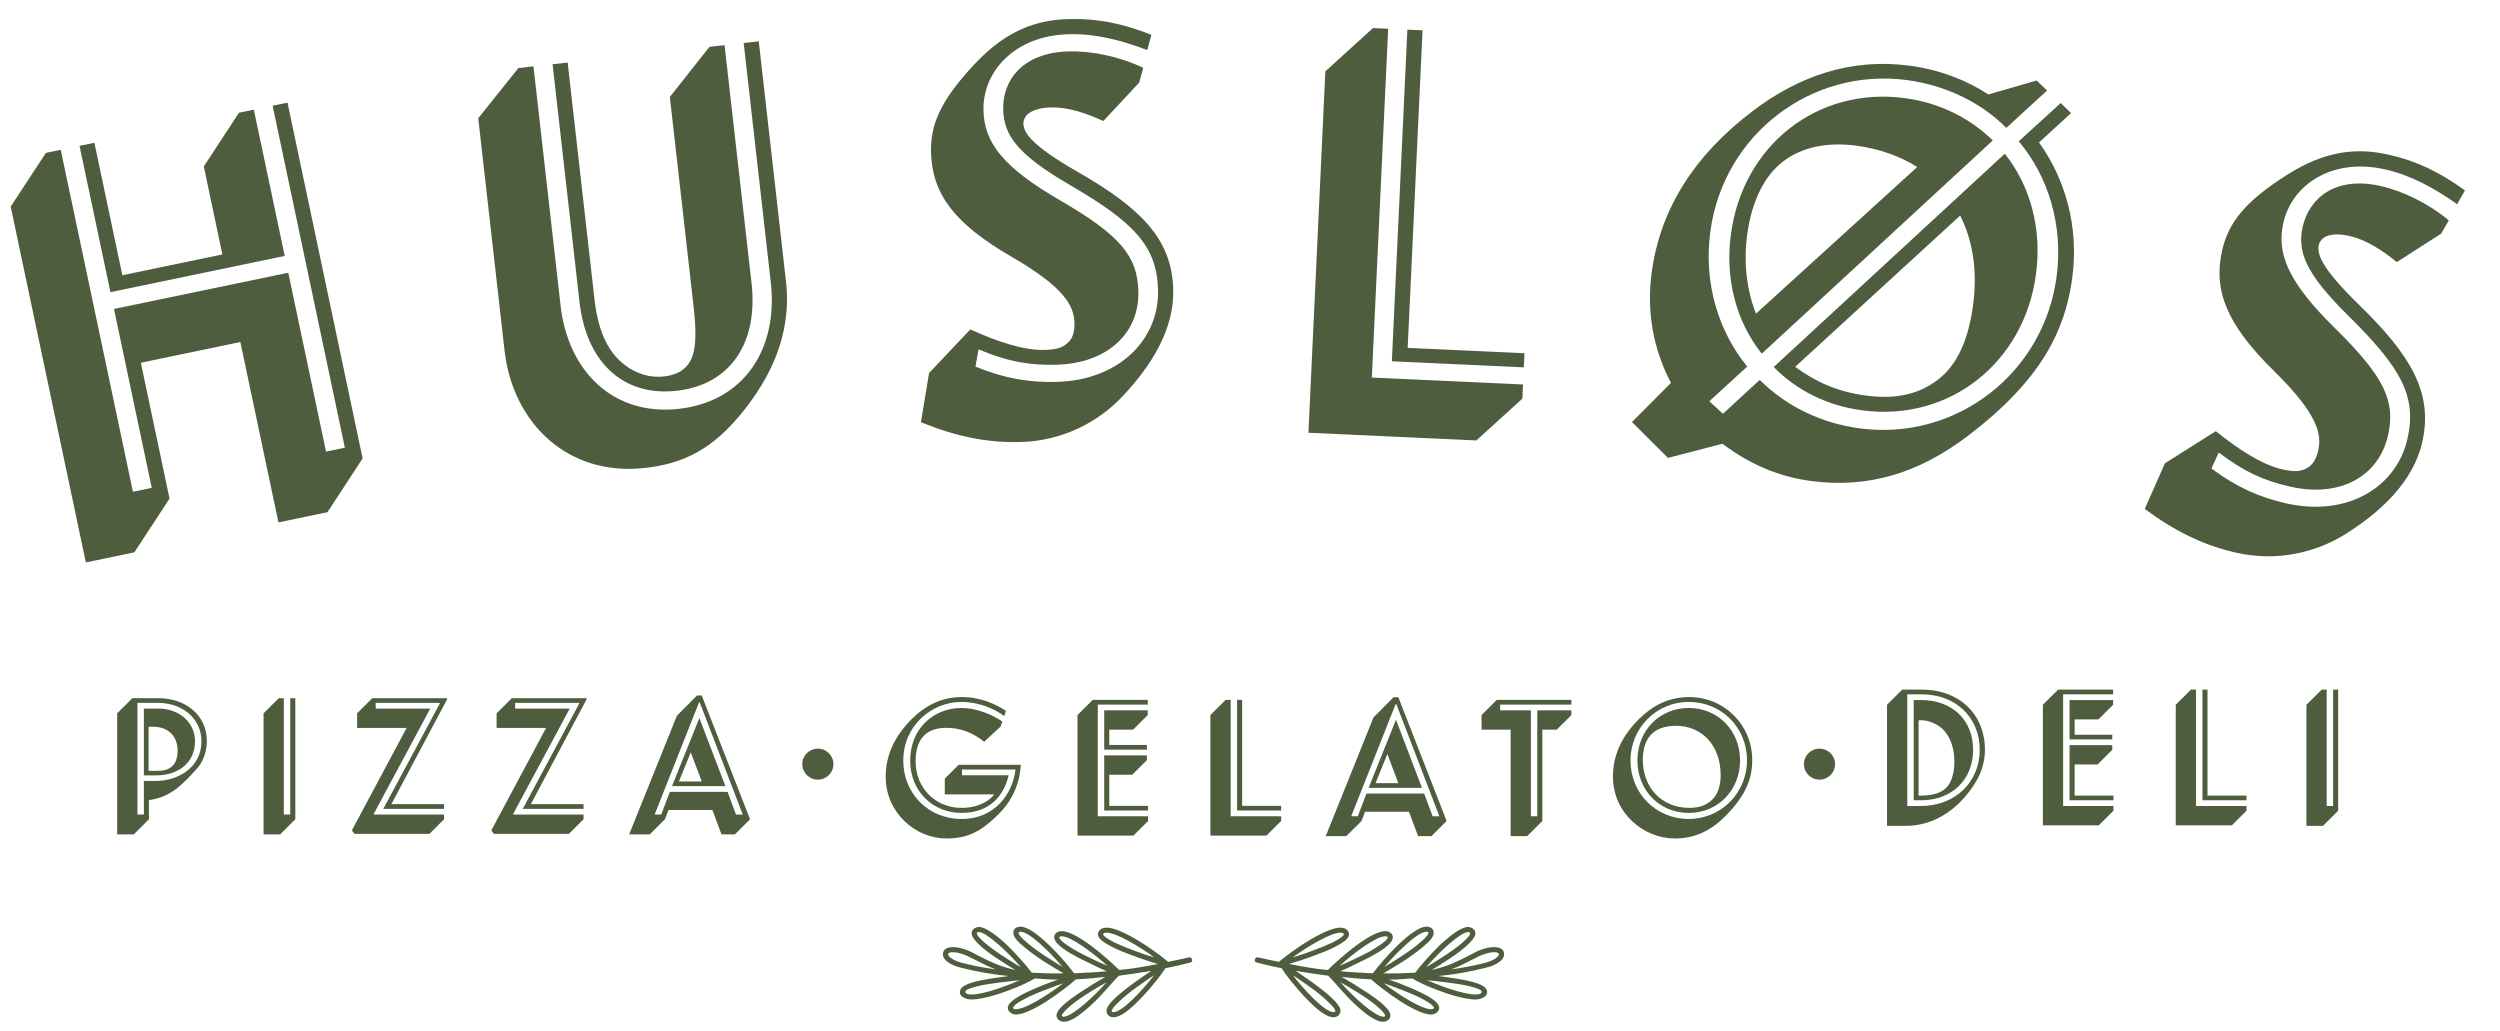 <svg width="143" height="59" viewBox="0 0 143 59" fill="none" xmlns="http://www.w3.org/2000/svg">
<path d="M4.91 32.171L7.685 31.594L9.697 28.52L8.056 20.747L13.748 19.563L15.927 29.88L18.731 29.297L20.742 26.223L16.445 5.871L15.595 6.048L19.726 25.608L18.649 25.832L16.489 15.6L6.52 17.672L8.68 27.905L7.604 28.129L3.474 8.568L2.624 8.745L0.612 11.819L4.91 32.171ZM14.519 6.272L13.669 6.448L11.658 9.522L12.72 14.554L6.999 15.743L5.4 8.168L4.55 8.344L6.317 16.711L16.286 14.639L14.519 6.272Z" fill="#4E5D3E"/>
<path d="M42.508 23.528C43.962 21.71 45.313 19.236 44.959 16.108L43.401 2.364L42.538 2.46L44.089 16.147C44.522 19.963 42.561 22.97 38.822 23.386C35.082 23.802 32.491 21.242 32.065 17.483L30.514 3.797L29.651 3.893L27.355 6.763L28.86 20.048C29.335 24.237 32.502 27.255 36.874 26.769C39.147 26.516 40.798 25.665 42.508 23.528ZM39.325 20.889C39.044 21.24 38.604 21.463 37.971 21.534C37.223 21.617 36.443 21.413 35.741 20.881C34.88 20.221 34.232 19.131 34.005 17.122L32.47 3.579L31.607 3.675L33.148 17.276C33.529 20.633 35.569 22.701 38.704 22.353C41.84 22.004 43.367 19.539 42.989 16.211L41.445 2.582L40.582 2.678L38.315 5.545L39.687 17.653C39.908 19.604 39.708 20.411 39.325 20.889Z" fill="#4E5D3E"/>
<path d="M60.46 20.861C63.384 20.775 65.185 19.018 65.114 16.652C65.054 14.662 64.12 13.477 60.61 11.444C57.337 9.548 56.309 8.134 56.255 6.346C56.187 4.095 58.037 2.048 61.106 1.958C62.612 1.913 64.071 2.274 65.625 2.864L65.859 1.991C64.217 1.346 62.788 1.042 61.109 1.091C59.256 1.146 57.565 1.745 55.795 3.616C53.83 5.695 53.206 7.1 53.255 8.744C53.326 11.081 54.565 12.777 57.839 14.673C60.877 16.431 61.43 17.483 61.459 18.464C61.474 18.954 61.369 19.304 61.144 19.542C60.864 19.839 60.549 19.992 59.768 20.015C58.552 20.051 57.059 19.547 55.502 18.842L53.143 21.337L52.677 24.152C54.731 24.986 56.509 25.338 58.42 25.282C60.707 25.214 62.763 24.201 64.195 22.686C65.767 21.022 67.181 18.902 67.11 16.536C67.023 13.651 65.231 11.885 61.633 9.825C58.95 8.287 58.552 7.577 58.536 7.058C58.532 6.914 58.613 6.709 58.725 6.59C58.95 6.353 59.379 6.167 60.102 6.145C61.058 6.117 62.111 6.461 63.111 6.923L65.16 4.726L65.395 3.881C64.042 3.228 62.41 2.901 61.107 2.939C58.472 3.017 57.332 4.61 57.383 6.283C57.426 7.726 58.184 8.83 61.163 10.561C64.85 12.704 66.165 14.052 66.241 16.561C66.326 19.36 64.079 21.736 60.46 21.843C58.926 21.888 57.499 21.671 55.798 20.97L55.971 19.983C57.644 20.684 58.867 20.908 60.46 20.861Z" fill="#4E5D3E"/>
<path d="M79.403 1.645L78.535 1.605L75.81 4.081L74.842 24.754L84.446 25.194L87.08 22.801L87.117 21.993L78.469 21.597L79.403 1.645ZM81.37 1.735L80.502 1.695L79.614 20.667L87.163 21.013L87.201 20.206L80.519 19.9L81.37 1.735Z" fill="#4E5D3E"/>
<path d="M100.438 17.944C99.92 16.593 99.719 15.051 99.94 13.419C100.208 11.444 100.954 10.028 101.996 9.234C103.039 8.44 104.457 8.104 106.179 8.333C107.47 8.505 108.697 8.93 109.665 9.554L100.438 17.944ZM101.456 20.993C102.74 22.3 104.459 23.199 106.525 23.473C111.489 24.133 115.771 20.768 116.456 15.702C116.82 13.011 116.097 10.584 114.675 8.792L101.456 20.993ZM98.525 25.383C100.062 26.548 101.746 27.268 103.583 27.512C106.882 27.95 109.779 27.053 112.58 24.919C116.749 21.743 118.123 18.925 118.53 15.919C118.925 12.999 118.155 10.274 116.632 8.149L118.465 6.469L117.871 5.895L115.472 8.082C117.158 10.084 118.036 12.881 117.633 15.858C116.885 21.383 111.866 25.232 106.385 24.504C104.204 24.214 102.227 23.281 100.655 21.732L98.553 23.667L97.774 22.951L99.941 20.967C98.287 18.94 97.435 16.175 97.834 13.227C98.582 7.702 103.601 3.853 109.082 4.581C111.377 4.886 113.425 5.945 114.758 7.317L117.092 5.18L116.498 4.605L113.732 5.403C112.526 4.602 110.944 3.984 109.251 3.759C105.837 3.305 102.86 4.366 100.222 6.376C96.965 8.857 94.978 11.886 94.478 15.578C94.156 17.954 94.627 20.086 95.579 21.902L93.348 24.141L95.407 26.192L98.525 25.383ZM113.989 8.031C112.698 6.781 111.008 5.886 108.942 5.612C103.978 4.952 99.7 8.288 99.01 13.383C98.654 16.017 99.348 18.44 100.771 20.232L113.989 8.031ZM112.122 12.329C112.859 13.796 113.122 15.521 112.854 17.496C112.579 19.528 111.894 20.923 110.852 21.717C109.809 22.511 108.535 22.866 106.727 22.626C105.12 22.413 103.826 21.833 102.685 20.982L112.122 12.329Z" fill="#4E5D3E"/>
<path d="M131.033 27.843C133.884 28.481 136.067 27.224 136.592 24.914C137.034 22.97 136.428 21.591 133.544 18.754C130.853 16.109 130.213 14.486 130.61 12.739C131.11 10.542 133.414 9.015 136.405 9.685C137.873 10.014 139.194 10.724 140.549 11.679L140.995 10.891C139.568 9.861 138.262 9.213 136.626 8.846C134.819 8.442 133.033 8.604 130.852 9.981C128.428 11.511 127.472 12.717 127.107 14.323C126.588 16.605 127.361 18.554 130.052 21.199C132.549 23.653 132.82 24.809 132.602 25.767C132.494 26.246 132.304 26.559 132.027 26.733C131.681 26.952 131.338 27.023 130.576 26.853C129.391 26.587 128.073 25.73 126.744 24.663L123.836 26.498L122.678 29.11C124.455 30.426 126.087 31.206 127.95 31.623C130.179 32.122 132.423 31.647 134.188 30.533C136.127 29.309 138.027 27.603 138.552 25.293C139.193 22.476 137.903 20.323 134.94 17.439C132.73 15.286 132.523 14.5 132.639 13.993C132.671 13.852 132.8 13.674 132.939 13.586C133.216 13.412 133.677 13.337 134.383 13.495C135.314 13.704 136.247 14.297 137.098 14.991L139.631 13.368L140.071 12.608C138.927 11.641 137.429 10.921 136.159 10.637C133.591 10.062 132.089 11.324 131.717 12.958C131.397 14.366 131.853 15.623 134.3 18.036C137.328 21.023 138.263 22.653 137.706 25.104C137.085 27.836 134.315 29.584 130.787 28.795C129.292 28.46 127.966 27.896 126.496 26.798L126.911 25.884C128.353 26.977 129.481 27.496 131.033 27.843Z" fill="#4E5D3E"/>
<path d="M8.229 44.669V46.593H7.862V40.205H9.05C10.373 40.205 11.523 41.052 11.523 42.408C11.523 43.909 10.161 44.669 8.934 44.669H8.229ZM11.329 43.889C11.474 43.726 11.832 43.178 11.832 42.389C11.832 40.907 10.615 39.936 9.06 39.936H7.572L6.703 40.802V47.728H7.65L8.519 46.862V45.765C9.668 45.611 10.354 45.005 11.329 43.889ZM8.229 40.532V44.351H8.934C10.199 44.351 11.155 43.63 11.155 42.398C11.155 41.35 10.286 40.532 9.06 40.532H8.229ZM8.499 44.092V41.571H8.77C9.243 41.571 9.591 41.735 9.823 41.985C10.045 42.225 10.161 42.562 10.161 42.947C10.161 43.274 10.074 43.591 9.9 43.774C9.697 43.986 9.485 44.092 8.963 44.092H8.499Z" fill="#4E5D3E"/>
<path d="M16.892 39.936H16.602V46.593H16.235V39.936H15.946L15.076 40.802V47.728H16.023L16.892 46.862V39.936Z" fill="#4E5D3E"/>
<path d="M25.401 46.862V46.593H21.393L21.373 46.564L24.609 40.532H21.489V40.205H25.14L25.16 40.234L21.924 46.266H25.401V45.996H22.388L25.584 39.984L25.555 39.936H21.296L20.427 40.802V41.639H23.257L20.128 47.497L20.273 47.699H24.561L25.401 46.862Z" fill="#4E5D3E"/>
<path d="M33.379 46.862V46.593H29.371L29.351 46.564L32.587 40.532H29.467V40.205H33.118L33.137 40.234L29.902 46.266H33.379V45.996H30.366L33.562 39.984L33.533 39.936H29.274L28.405 40.802V41.639H31.235L28.105 47.497L28.25 47.699H32.538L33.379 46.862Z" fill="#4E5D3E"/>
<path d="M40.004 41.071L38.44 44.967H41.492L40.004 41.071ZM40.14 44.698H38.836L39.512 43.033L40.14 44.698ZM38.237 46.333H40.748L41.27 47.728H42.033L42.902 46.862L40.14 39.782H39.869L38.72 40.936L35.987 47.728H37.165L38.034 46.862L38.237 46.333ZM42.486 46.593H42.1L41.617 45.294H38.314L37.822 46.593H37.445L39.985 40.176H40.024L42.486 46.593Z" fill="#4E5D3E"/>
<path d="M54.129 47.961C55.385 47.961 56.148 47.538 57.133 46.556C57.828 45.864 58.321 44.931 58.389 43.747H54.834L54.042 44.536V45.44H56.863C56.689 45.71 56.08 46.21 54.999 46.21C53.521 46.21 52.372 45.094 52.372 43.536C52.372 42.843 52.565 42.362 52.845 42.083C53.125 41.804 53.521 41.631 54.149 41.631C54.873 41.631 55.646 41.891 56.293 42.429L57.23 41.564L57.336 41.275C56.776 40.881 55.858 40.496 54.999 40.496C53.386 40.496 52.063 41.689 52.063 43.507C52.063 45.267 53.366 46.499 54.999 46.499C56.718 46.499 57.462 45.383 57.693 44.344H55.028V44.017H58.089C57.925 45.383 56.93 46.845 54.999 46.845C53.106 46.845 51.667 45.392 51.667 43.507C51.667 41.506 53.289 40.15 54.999 40.15C55.993 40.15 56.882 40.544 57.442 40.958L57.539 40.66C56.969 40.284 56.1 39.871 55.018 39.871C53.869 39.871 52.932 40.352 52.15 41.131C51.184 42.093 50.662 43.19 50.662 44.421C50.662 46.518 52.391 47.961 54.129 47.961Z" fill="#4E5D3E"/>
<path d="M62.793 40.304H65.652V40.034H62.503L61.634 40.9V47.797H64.831L65.671 46.96V46.691H62.793V40.304ZM65.671 46.095H63.45V44.315H64.763L65.603 43.478V43.209H63.16V46.364H65.671V46.095ZM65.603 42.612H63.45V41.737H64.811L65.652 40.9V40.631H63.16V42.882H65.603V42.612Z" fill="#4E5D3E"/>
<path d="M70.394 40.034H70.104L69.235 40.9V47.797H72.441L73.282 46.96V46.691H70.394V40.034ZM71.051 40.034H70.761V46.364H73.282V46.095H71.051V40.034Z" fill="#4E5D3E"/>
<path d="M79.849 41.169L78.285 45.065H81.337L79.849 41.169ZM79.985 44.796H78.681L79.357 43.132L79.985 44.796ZM78.082 46.431H80.593L81.115 47.826H81.878L82.747 46.96L79.985 39.88H79.714L78.565 41.035L75.832 47.826H77.01L77.879 46.96L78.082 46.431ZM82.332 46.691H81.945L81.462 45.392H78.159L77.667 46.691H77.29L79.83 40.275H79.869L82.332 46.691Z" fill="#4E5D3E"/>
<path d="M87.566 40.631H85.808V40.304H89.884V40.034H85.615L84.746 40.9V41.737H86.407V47.826H87.354L88.223 46.96V41.737H89.044L89.884 40.9V40.631H87.933V46.691H87.566V40.631Z" fill="#4E5D3E"/>
<path d="M98.422 44.344C98.422 44.95 98.258 45.421 97.949 45.729C97.639 46.037 97.234 46.21 96.625 46.21C95.032 46.21 93.969 45.027 93.969 43.468C93.969 42.805 94.153 42.304 94.462 41.997C94.771 41.689 95.235 41.516 95.872 41.516C97.34 41.516 98.422 42.632 98.422 44.344ZM93.264 43.497C93.264 41.641 94.752 40.15 96.596 40.15C98.47 40.15 99.928 41.612 99.928 43.497C99.928 45.354 98.441 46.845 96.596 46.845C94.723 46.845 93.264 45.383 93.264 43.497ZM93.66 43.497C93.66 45.21 94.926 46.499 96.596 46.499C98.267 46.499 99.532 45.2 99.532 43.497C99.532 41.785 98.267 40.496 96.596 40.496C94.926 40.496 93.66 41.785 93.66 43.497ZM100.228 43.478C100.228 41.458 98.625 39.871 96.616 39.871C95.466 39.871 94.53 40.352 93.747 41.131C92.781 42.093 92.26 43.18 92.26 44.421C92.26 46.518 94.018 47.961 95.805 47.961C96.915 47.961 97.833 47.538 98.663 46.71C99.9 45.479 100.228 44.488 100.228 43.478Z" fill="#4E5D3E"/>
<path d="M109.744 45.508V41.198H109.889C110.314 41.198 110.825 41.41 111.154 41.737C111.579 42.17 111.791 42.843 111.791 43.574C111.791 44.248 111.608 44.776 111.328 45.056C110.999 45.383 110.497 45.508 109.889 45.508H109.744ZM108.807 39.447L107.938 40.313V47.239H109C111.134 47.239 112.496 45.671 113.114 44.555C113.337 44.151 113.539 43.545 113.539 42.891C113.539 40.881 112.1 39.447 109.927 39.447H108.807ZM109.097 46.104V39.717H109.927C111.888 39.717 113.24 41.054 113.24 42.891C113.24 44.709 111.859 46.104 109.869 46.104H109.097ZM109.869 45.777C111.685 45.777 112.863 44.565 112.863 42.891C112.863 41.179 111.656 40.044 109.908 40.044H109.464V45.777H109.869Z" fill="#4E5D3E"/>
<path d="M118.011 39.717H120.87V39.447H117.721L116.852 40.313V47.21H120.049L120.889 46.373V46.104H118.011V39.717ZM120.889 45.508H118.668V43.728H119.981L120.822 42.891V42.622H118.378V45.777H120.889V45.508ZM120.822 42.025H118.668V41.15H120.03L120.87 40.313V40.044H118.378V42.295H120.822V42.025Z" fill="#4E5D3E"/>
<path d="M125.612 39.447H125.322L124.453 40.313V47.21H127.66L128.5 46.373V46.104H125.612V39.447ZM126.269 39.447H125.979V45.777H128.5V45.508H126.269V39.447Z" fill="#4E5D3E"/>
<path d="M133.744 39.447H133.454V46.104H133.087V39.447H132.798L131.928 40.313V47.239H132.875L133.744 46.373V39.447Z" fill="#4E5D3E"/>
<path d="M104.075 44.596C104.567 44.596 104.966 44.199 104.966 43.709C104.966 43.219 104.567 42.822 104.075 42.822C103.583 42.822 103.184 43.219 103.184 43.709C103.184 44.199 103.583 44.596 104.075 44.596Z" fill="#4E5D3E"/>
<path d="M46.781 44.596C47.273 44.596 47.672 44.199 47.672 43.709C47.672 43.219 47.273 42.822 46.781 42.822C46.289 42.822 45.891 43.219 45.891 43.709C45.891 44.199 46.289 44.596 46.781 44.596Z" fill="#4E5D3E"/>
<path fill-rule="evenodd" clip-rule="evenodd" d="M85.91 54.295C86.014 54.381 86.048 54.519 86.031 54.657C85.979 54.949 85.564 55.225 84.959 55.363C84.078 55.587 83.178 55.742 82.279 55.828L82.746 55.897C84.51 56.12 84.89 56.379 85.011 56.568C85.219 56.947 84.769 57.171 84.406 57.171C84.043 57.171 83.524 57.068 82.867 56.861C82.158 56.62 81.415 56.344 80.775 55.965C80.377 56 79.945 56.034 79.444 56.034C79.703 56.12 79.997 56.224 80.291 56.344C81.934 56.999 82.228 57.343 82.297 57.532C82.418 57.791 82.124 58.032 81.864 58.032C81.501 58.032 80.931 57.791 80.153 57.309C79.461 56.861 78.787 56.344 78.424 56.017C77.905 56 77.352 55.948 76.747 55.879C77.041 56.051 77.404 56.258 77.767 56.499C79.271 57.429 79.496 57.825 79.53 58.032C79.565 58.273 79.358 58.445 79.098 58.445C78.735 58.445 78.182 58.084 77.473 57.412C76.989 56.981 76.28 56.103 75.969 55.81C75.433 55.742 74.741 55.638 74.222 55.552C74.188 55.552 74.153 55.535 74.119 55.535L75.018 56.155C76.453 57.188 76.66 57.584 76.678 57.808C76.678 58.015 76.522 58.187 76.28 58.187C75.865 58.187 75.329 57.756 74.655 57.05C74.102 56.465 73.566 55.793 73.306 55.38C72.753 55.277 72.269 55.156 71.871 55.053C71.698 55.018 71.767 54.726 71.958 54.76C72.373 54.863 72.77 54.932 73.151 55.018C73.583 54.657 74.274 54.14 74.983 53.727C75.848 53.227 76.453 53.004 76.799 53.072C77.023 53.107 77.231 53.296 77.144 53.555C77.058 53.744 76.816 53.933 76.366 54.157C76.055 54.33 75.606 54.502 75.087 54.691C74.586 54.881 74.084 55.035 73.738 55.139C74.447 55.277 75.156 55.414 75.951 55.483C76.297 55.139 76.902 54.588 77.542 54.106C78.337 53.52 78.908 53.245 79.271 53.262C79.496 53.262 79.738 53.451 79.651 53.71C79.6 53.899 79.375 54.123 78.96 54.398C78.649 54.588 78.251 54.812 77.732 55.053C77.352 55.242 76.972 55.432 76.66 55.552C76.972 55.587 77.265 55.604 77.525 55.621L78.528 55.673C78.822 55.277 79.375 54.622 79.963 54.054C80.671 53.382 81.207 53.021 81.57 53.004C81.795 52.986 82.055 53.141 82.003 53.4C81.985 53.606 81.778 53.847 81.398 54.157C81.121 54.398 80.741 54.674 80.274 54.984C79.842 55.259 79.427 55.501 79.133 55.673C79.703 55.69 80.308 55.673 80.948 55.638C81.242 55.242 81.778 54.639 82.331 54.088C83.04 53.417 83.593 53.055 83.939 53.021C84.164 53.021 84.423 53.158 84.389 53.434C84.354 53.623 84.164 53.865 83.784 54.192C83.507 54.433 83.126 54.708 82.66 55.001C82.383 55.191 82.124 55.346 81.882 55.483C82.833 55.277 83.438 54.949 83.956 54.691C84.164 54.588 84.337 54.484 84.527 54.398C85.132 54.14 85.651 54.106 85.91 54.295ZM76.678 53.348C76.124 53.348 74.845 54.106 73.946 54.76C74.257 54.674 74.62 54.553 74.983 54.416C75.502 54.226 75.917 54.054 76.245 53.899C76.747 53.641 76.868 53.503 76.868 53.451C76.868 53.4 76.833 53.348 76.678 53.348ZM83.974 53.313C83.559 53.313 82.314 54.45 81.57 55.328C81.847 55.173 82.158 54.967 82.487 54.76C82.954 54.467 83.317 54.192 83.593 53.968C84.026 53.606 84.095 53.451 84.095 53.382C84.095 53.331 84.043 53.313 83.974 53.313ZM78.718 57.515C78.458 57.291 78.078 57.033 77.611 56.74C77.283 56.534 76.954 56.344 76.678 56.189C77.438 57.05 78.597 58.101 79.098 58.152C79.185 58.17 79.219 58.135 79.236 58.084C79.219 58.032 79.15 57.877 78.718 57.515ZM84.06 56.413C83.714 56.327 83.265 56.258 82.712 56.189C82.331 56.138 81.951 56.103 81.64 56.069C82.694 56.534 84.198 57.033 84.665 56.844C84.734 56.809 84.769 56.74 84.734 56.689C84.7 56.62 84.596 56.551 84.06 56.413ZM75.9 57.24C75.64 56.999 75.294 56.706 74.845 56.396C74.516 56.155 74.205 55.948 73.946 55.776C74.655 56.689 75.744 57.842 76.245 57.894C76.263 57.894 76.384 57.894 76.384 57.842C76.384 57.774 76.314 57.619 75.9 57.24ZM81.415 57.171C81.104 56.999 80.689 56.809 80.17 56.62C79.807 56.482 79.461 56.344 79.15 56.241C80.066 56.947 81.415 57.791 81.916 57.722C81.951 57.722 82.037 57.688 82.02 57.636C82.003 57.584 81.916 57.429 81.415 57.171ZM79.236 53.555C78.718 53.555 77.473 54.484 76.626 55.242C76.92 55.122 77.265 54.967 77.611 54.794C78.113 54.553 78.51 54.347 78.804 54.14C79.271 53.847 79.375 53.692 79.375 53.623C79.375 53.572 79.323 53.555 79.236 53.555ZM81.588 53.296C81.242 53.296 80.585 53.847 79.963 54.467C79.686 54.743 79.427 55.035 79.185 55.311C79.461 55.139 79.79 54.949 80.118 54.726C80.568 54.433 80.948 54.157 81.207 53.933C81.64 53.572 81.709 53.417 81.709 53.365C81.709 53.313 81.657 53.296 81.588 53.296ZM85.737 54.588C85.737 54.484 85.582 54.467 85.461 54.467C85.27 54.467 85.011 54.519 84.648 54.674L84.095 54.949C83.784 55.104 83.438 55.294 83.005 55.449C83.645 55.363 84.285 55.242 84.89 55.087C85.513 54.932 85.737 54.691 85.737 54.588Z" fill="#4E5D3E"/>
<path fill-rule="evenodd" clip-rule="evenodd" d="M54.058 54.295C54.318 54.106 54.836 54.14 55.441 54.398C55.632 54.484 55.804 54.588 56.012 54.691C56.531 54.949 57.136 55.277 58.087 55.483C57.845 55.346 57.585 55.191 57.309 55.001C56.842 54.708 56.462 54.433 56.185 54.192C55.804 53.865 55.614 53.623 55.58 53.434C55.545 53.158 55.804 53.021 56.029 53.021C56.375 53.055 56.928 53.417 57.637 54.088C58.19 54.639 58.726 55.242 59.02 55.638C59.66 55.673 60.265 55.69 60.836 55.673C60.542 55.501 60.127 55.259 59.695 54.984C59.228 54.674 58.847 54.398 58.571 54.157C58.19 53.847 57.983 53.606 57.966 53.4C57.914 53.141 58.173 52.986 58.398 53.004C58.761 53.021 59.297 53.382 60.006 54.054C60.594 54.622 61.147 55.277 61.441 55.673L62.444 55.621C62.703 55.604 62.997 55.587 63.308 55.552C62.997 55.432 62.617 55.242 62.236 55.053C61.718 54.812 61.32 54.588 61.009 54.398C60.594 54.123 60.369 53.899 60.317 53.71C60.231 53.451 60.473 53.262 60.697 53.262C61.06 53.245 61.631 53.52 62.426 54.106C63.066 54.588 63.671 55.139 64.017 55.483C64.812 55.414 65.521 55.277 66.23 55.139C65.884 55.035 65.383 54.881 64.881 54.691C64.363 54.502 63.913 54.33 63.602 54.157C63.153 53.933 62.91 53.744 62.824 53.555C62.737 53.296 62.945 53.107 63.17 53.072C63.516 53.004 64.121 53.227 64.985 53.727C65.694 54.14 66.386 54.657 66.818 55.018C67.198 54.932 67.596 54.863 68.011 54.76C68.201 54.726 68.27 55.018 68.097 55.053C67.7 55.156 67.216 55.277 66.662 55.38C66.403 55.793 65.867 56.465 65.314 57.05C64.639 57.756 64.103 58.187 63.688 58.187C63.446 58.187 63.291 58.015 63.291 57.808C63.308 57.584 63.516 57.188 64.951 56.155L65.85 55.535C65.815 55.535 65.781 55.552 65.746 55.552C65.227 55.638 64.536 55.742 64 55.81C63.688 56.103 62.98 56.981 62.495 57.412C61.787 58.084 61.233 58.445 60.87 58.445C60.611 58.445 60.404 58.273 60.438 58.032C60.473 57.825 60.697 57.429 62.202 56.499C62.565 56.258 62.928 56.051 63.222 55.879C62.617 55.948 62.063 56 61.545 56.017C61.181 56.344 60.507 56.861 59.816 57.309C59.038 57.791 58.467 58.032 58.104 58.032C57.845 58.032 57.551 57.791 57.672 57.532C57.741 57.343 58.035 56.999 59.677 56.344C59.971 56.224 60.265 56.12 60.525 56.034C60.023 56.034 59.591 56 59.193 55.965C58.553 56.344 57.81 56.62 57.101 56.861C56.444 57.068 55.925 57.171 55.562 57.171C55.199 57.171 54.75 56.947 54.957 56.568C55.078 56.379 55.459 56.12 57.222 55.897L57.689 55.828C56.79 55.742 55.891 55.587 55.009 55.363C54.404 55.225 53.989 54.949 53.937 54.657C53.92 54.519 53.955 54.381 54.058 54.295ZM63.291 53.348C63.135 53.348 63.101 53.4 63.101 53.451C63.101 53.503 63.222 53.641 63.723 53.899C64.052 54.054 64.466 54.226 64.985 54.416C65.348 54.553 65.711 54.674 66.022 54.76C65.124 54.106 63.844 53.348 63.291 53.348ZM55.995 53.313C55.925 53.313 55.874 53.331 55.874 53.382C55.874 53.451 55.943 53.606 56.375 53.968C56.652 54.192 57.015 54.467 57.482 54.76C57.81 54.967 58.121 55.173 58.398 55.328C57.654 54.45 56.41 53.313 55.995 53.313ZM61.251 57.515C60.818 57.877 60.749 58.032 60.732 58.084C60.749 58.135 60.784 58.17 60.87 58.152C61.372 58.101 62.53 57.05 63.291 56.189C63.014 56.344 62.686 56.534 62.357 56.74C61.89 57.033 61.51 57.291 61.251 57.515ZM55.908 56.413C55.372 56.551 55.269 56.62 55.234 56.689C55.199 56.74 55.234 56.809 55.303 56.844C55.77 57.033 57.274 56.534 58.329 56.069C58.017 56.103 57.637 56.138 57.257 56.189C56.703 56.258 56.254 56.327 55.908 56.413ZM64.069 57.24C63.654 57.619 63.585 57.774 63.585 57.842C63.585 57.894 63.706 57.894 63.723 57.894C64.224 57.842 65.314 56.689 66.022 55.776C65.763 55.948 65.452 56.155 65.124 56.396C64.674 56.706 64.328 56.999 64.069 57.24ZM58.553 57.171C58.052 57.429 57.966 57.584 57.948 57.636C57.931 57.688 58.017 57.722 58.052 57.722C58.553 57.791 59.902 56.947 60.818 56.241C60.507 56.344 60.161 56.482 59.798 56.62C59.28 56.809 58.865 56.999 58.553 57.171ZM60.732 53.555C60.645 53.555 60.594 53.572 60.594 53.623C60.594 53.692 60.697 53.847 61.164 54.14C61.458 54.347 61.856 54.553 62.357 54.794C62.703 54.967 63.049 55.122 63.343 55.242C62.495 54.484 61.251 53.555 60.732 53.555ZM58.381 53.296C58.312 53.296 58.26 53.313 58.26 53.365C58.26 53.417 58.329 53.572 58.761 53.933C59.02 54.157 59.401 54.433 59.85 54.726C60.179 54.949 60.507 55.139 60.784 55.311C60.542 55.035 60.282 54.743 60.006 54.467C59.383 53.847 58.726 53.296 58.381 53.296ZM54.231 54.588C54.231 54.691 54.456 54.932 55.078 55.087C55.684 55.242 56.323 55.363 56.963 55.449C56.531 55.294 56.185 55.104 55.874 54.949L55.32 54.674C54.957 54.519 54.698 54.467 54.508 54.467C54.387 54.467 54.231 54.484 54.231 54.588Z" fill="#4E5D3E"/>
</svg>
